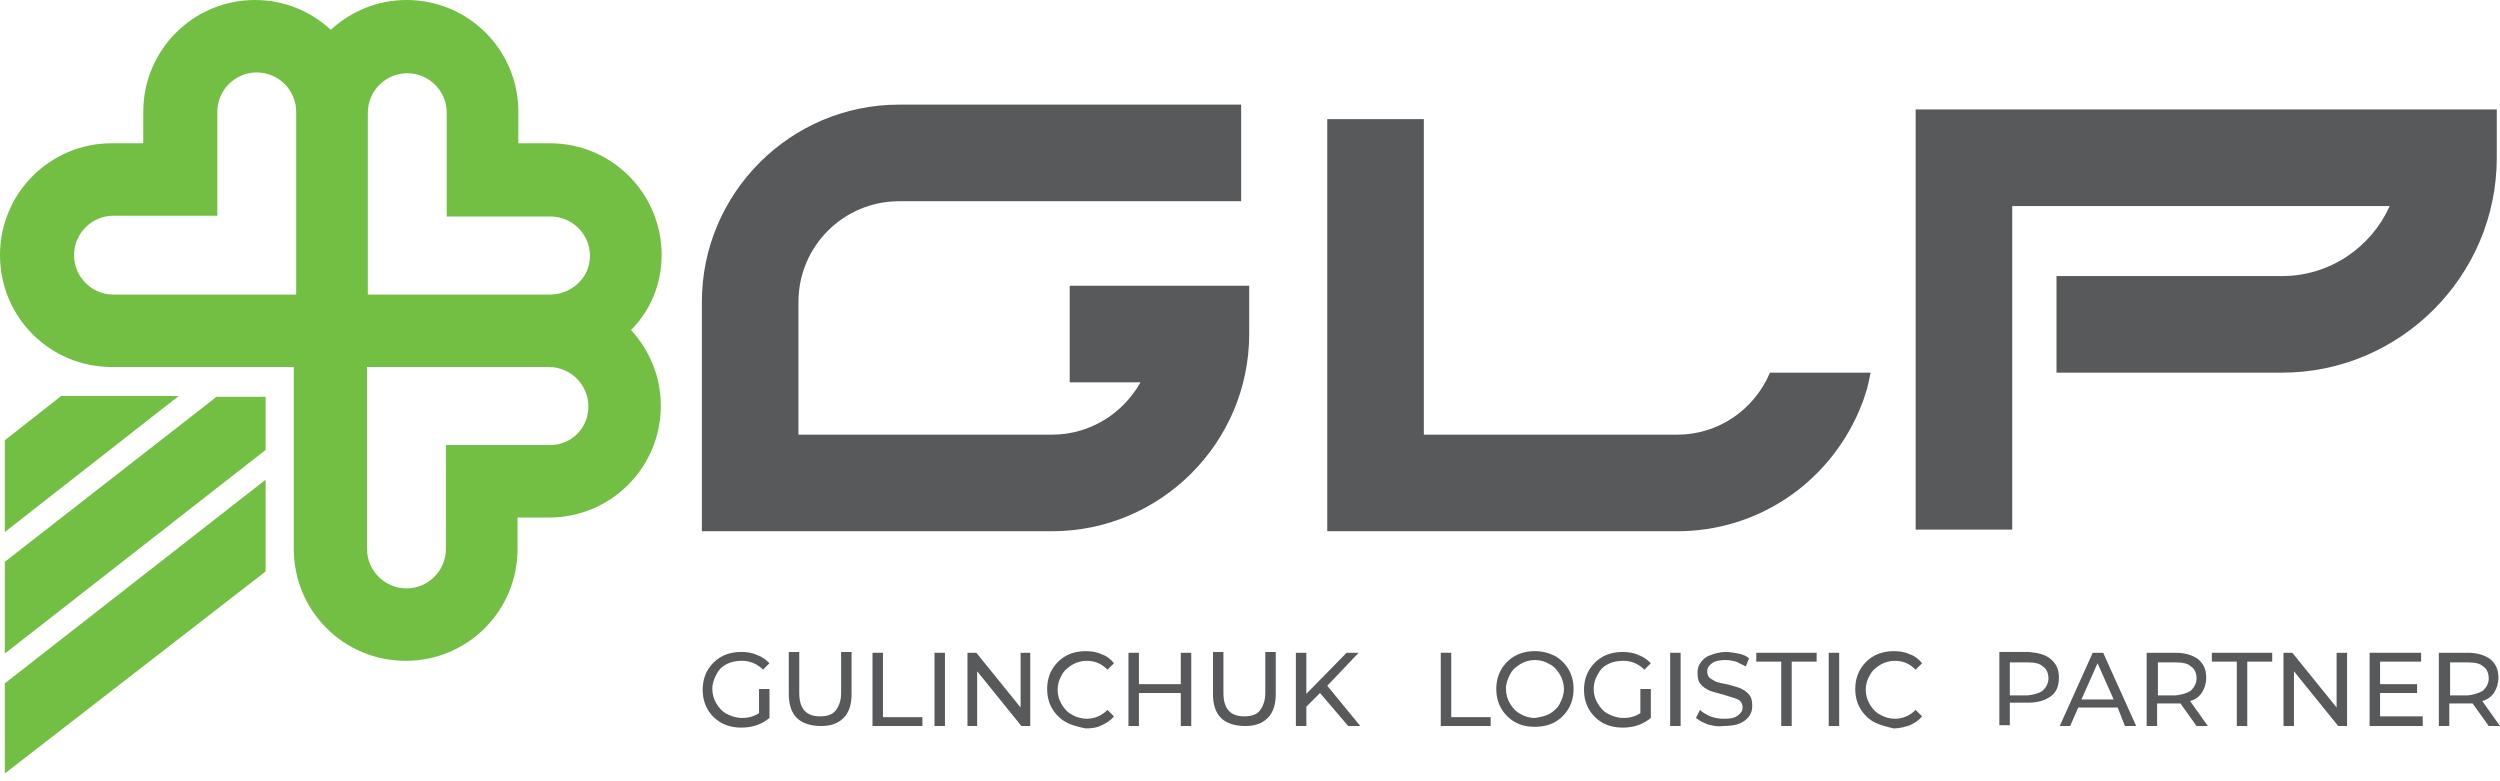 <svg width="128" height="40" viewBox="0 0 128 40" fill="none" xmlns="http://www.w3.org/2000/svg">
<path d="M90.622 19.081C89.798 21.017 87.943 22.254 85.883 22.254H72.901V6.099H67.956V27.199H85.883C89.963 27.199 93.589 24.767 95.196 21.017C95.32 20.729 95.444 20.399 95.526 20.111C95.65 19.781 95.691 19.451 95.773 19.081H90.622Z" fill="#58595B"/>
<path d="M53.862 27.199H35.936V15.454C35.936 9.891 40.469 5.357 46.032 5.357H63.547V10.303H46.032C43.189 10.303 40.881 12.611 40.881 15.454V22.254H53.862C55.799 22.254 57.489 21.182 58.395 19.575H54.769V14.63H63.959V17.102C63.959 22.666 59.426 27.199 53.862 27.199Z" fill="#58595B"/>
<path d="M103.026 27.117H98.081V5.605H127.835V8.077C127.835 14.135 122.89 19.081 116.832 19.081H105.293V14.135H116.832C119.305 14.135 121.406 12.652 122.354 10.55H103.026V27.117Z" fill="#58595B"/>
<path d="M33.875 13.064C33.875 9.891 31.32 7.335 28.147 7.335H26.54V5.728C26.54 2.555 23.985 0 20.811 0C19.328 0 17.968 0.577 16.938 1.525C15.907 0.577 14.547 0 13.064 0C9.891 0 7.335 2.555 7.335 5.728V7.335H5.728C2.555 7.335 0 9.891 0 13.064C0 16.237 2.555 18.792 5.728 18.792H15.042V28.106C15.042 31.279 17.597 33.834 20.77 33.834C23.943 33.834 26.498 31.279 26.498 28.106V26.498H28.106C31.279 26.498 33.834 23.943 33.834 20.77C33.834 19.287 33.257 17.927 32.309 16.896C33.298 15.907 33.875 14.547 33.875 13.064ZM15.124 15.083H5.811C4.698 15.083 3.791 14.176 3.791 13.064C3.791 11.951 4.698 11.044 5.811 11.044H11.127V5.728C11.127 4.616 12.034 3.709 13.146 3.709C14.259 3.709 15.165 4.616 15.165 5.728V15.083H15.124ZM28.147 22.789H22.831V28.106C22.831 29.218 21.924 30.125 20.811 30.125C19.699 30.125 18.792 29.218 18.792 28.106V18.792H28.106C29.218 18.792 30.125 19.699 30.125 20.811C30.125 21.924 29.259 22.789 28.147 22.789ZM28.147 15.083H18.833V5.769C18.833 4.657 19.74 3.75 20.852 3.75C21.965 3.75 22.872 4.657 22.872 5.769V11.086H28.188C29.301 11.086 30.207 11.992 30.207 13.105C30.207 14.218 29.259 15.083 28.147 15.083ZM0.247 22.542V27.24L9.149 20.276H3.132L0.247 22.542ZM0.247 28.765V33.463L13.6 23.037V20.317H11.086L0.247 28.765ZM0.247 39.603L13.6 29.259V24.561L0.247 34.988V39.603Z" fill="#72BF44"/>
<path d="M38.862 35.276H39.397V36.759C39.191 36.924 38.985 37.048 38.738 37.13C38.491 37.212 38.243 37.254 37.955 37.254C37.584 37.254 37.213 37.171 36.925 37.006C36.636 36.842 36.389 36.594 36.224 36.306C36.059 36.017 35.977 35.688 35.977 35.317C35.977 34.946 36.059 34.616 36.224 34.328C36.389 34.039 36.636 33.792 36.925 33.627C37.213 33.462 37.584 33.38 37.955 33.38C38.243 33.38 38.532 33.421 38.779 33.545C39.026 33.627 39.233 33.792 39.397 33.957L39.068 34.286C38.779 33.998 38.408 33.833 37.996 33.833C37.708 33.833 37.46 33.874 37.213 33.998C36.966 34.122 36.801 34.286 36.677 34.534C36.554 34.781 36.471 34.987 36.471 35.276C36.471 35.564 36.554 35.811 36.677 36.017C36.801 36.223 36.966 36.429 37.213 36.553C37.46 36.677 37.708 36.759 37.996 36.759C38.326 36.759 38.614 36.677 38.862 36.512V35.276Z" fill="#58595B"/>
<path d="M40.798 36.76C40.51 36.471 40.386 36.059 40.386 35.524V33.381H40.922V35.482C40.922 36.307 41.293 36.678 41.994 36.678C42.323 36.678 42.612 36.595 42.777 36.389C42.941 36.183 43.065 35.895 43.065 35.482V33.381H43.601V35.524C43.601 36.059 43.477 36.471 43.189 36.76C42.9 37.048 42.529 37.172 42.035 37.172C41.54 37.172 41.087 37.048 40.798 36.76Z" fill="#58595B"/>
<path d="M44.672 33.422H45.208V36.719H47.227V37.172H44.672V33.422Z" fill="#58595B"/>
<path d="M47.846 33.422H48.381V37.172H47.846V33.422Z" fill="#58595B"/>
<path d="M52.749 33.422V37.172H52.296L50.03 34.37V37.172H49.535V33.422H49.988L52.255 36.224V33.422H52.749Z" fill="#58595B"/>
<path d="M54.563 36.966C54.274 36.801 54.027 36.554 53.862 36.265C53.697 35.977 53.615 35.647 53.615 35.276C53.615 34.905 53.697 34.576 53.862 34.287C54.027 33.999 54.274 33.752 54.563 33.587C54.851 33.422 55.222 33.339 55.593 33.339C55.882 33.339 56.17 33.381 56.417 33.504C56.664 33.587 56.871 33.752 57.035 33.958L56.706 34.287C56.417 33.999 56.088 33.834 55.634 33.834C55.346 33.834 55.099 33.916 54.892 34.04C54.686 34.164 54.48 34.328 54.357 34.576C54.233 34.782 54.151 35.029 54.151 35.318C54.151 35.606 54.233 35.853 54.357 36.059C54.48 36.265 54.645 36.471 54.892 36.595C55.099 36.719 55.387 36.801 55.634 36.801C56.046 36.801 56.417 36.636 56.706 36.348L57.035 36.678C56.871 36.884 56.664 37.007 56.417 37.131C56.17 37.254 55.923 37.296 55.593 37.296C55.181 37.213 54.851 37.131 54.563 36.966Z" fill="#58595B"/>
<path d="M60.992 33.422V37.172H60.456V35.482H58.313V37.172H57.777V33.422H58.313V35.029H60.456V33.422H60.992Z" fill="#58595B"/>
<path d="M62.516 36.76C62.228 36.471 62.104 36.059 62.104 35.524V33.381H62.64V35.482C62.64 36.307 63.011 36.678 63.712 36.678C64.041 36.678 64.33 36.595 64.495 36.389C64.659 36.183 64.783 35.895 64.783 35.482V33.381H65.319V35.524C65.319 36.059 65.195 36.471 64.907 36.76C64.618 37.048 64.247 37.172 63.753 37.172C63.258 37.172 62.805 37.048 62.516 36.76Z" fill="#58595B"/>
<path d="M67.585 35.482L66.885 36.183V37.172H66.349V33.422H66.885V35.524L68.945 33.422H69.563L67.956 35.111L69.646 37.172H69.028L67.585 35.482Z" fill="#58595B"/>
<path d="M73.767 33.421H74.303V36.718H76.322V37.172H73.767V33.421Z" fill="#58595B"/>
<path d="M77.558 36.966C77.27 36.801 77.022 36.554 76.858 36.265C76.693 35.977 76.61 35.647 76.61 35.276C76.61 34.905 76.693 34.576 76.858 34.287C77.022 33.999 77.27 33.752 77.558 33.587C77.847 33.422 78.218 33.339 78.588 33.339C78.959 33.339 79.289 33.422 79.619 33.587C79.907 33.752 80.154 33.999 80.319 34.287C80.484 34.576 80.567 34.905 80.567 35.276C80.567 35.647 80.484 35.977 80.319 36.265C80.154 36.554 79.907 36.801 79.619 36.966C79.33 37.131 78.959 37.213 78.588 37.213C78.176 37.213 77.847 37.131 77.558 36.966ZM79.33 36.554C79.536 36.43 79.742 36.265 79.866 36.018C79.99 35.771 80.072 35.565 80.072 35.276C80.072 34.988 79.99 34.741 79.866 34.535C79.742 34.328 79.578 34.122 79.33 33.999C79.124 33.875 78.877 33.793 78.588 33.793C78.3 33.793 78.053 33.875 77.847 33.999C77.641 34.122 77.435 34.287 77.311 34.535C77.187 34.782 77.105 34.988 77.105 35.276C77.105 35.565 77.187 35.812 77.311 36.018C77.435 36.224 77.6 36.43 77.847 36.554C78.053 36.678 78.3 36.76 78.588 36.76C78.836 36.719 79.083 36.678 79.33 36.554Z" fill="#58595B"/>
<path d="M83.987 35.276H84.523V36.76C84.317 36.925 84.111 37.048 83.864 37.131C83.616 37.213 83.369 37.254 83.081 37.254C82.71 37.254 82.339 37.172 82.05 37.007C81.762 36.842 81.514 36.595 81.35 36.307C81.185 36.018 81.102 35.688 81.102 35.318C81.102 34.947 81.185 34.617 81.35 34.328C81.514 34.04 81.762 33.793 82.05 33.628C82.339 33.463 82.71 33.381 83.081 33.381C83.369 33.381 83.657 33.422 83.905 33.545C84.152 33.628 84.358 33.793 84.523 33.958L84.193 34.287C83.905 33.999 83.534 33.834 83.122 33.834C82.833 33.834 82.586 33.875 82.339 33.999C82.091 34.122 81.927 34.287 81.803 34.535C81.679 34.741 81.597 34.988 81.597 35.276C81.597 35.565 81.679 35.812 81.803 36.018C81.927 36.224 82.091 36.43 82.339 36.554C82.586 36.678 82.833 36.76 83.122 36.76C83.451 36.76 83.74 36.678 83.987 36.513V35.276Z" fill="#58595B"/>
<path d="M85.512 33.422H86.048V37.172H85.512V33.422Z" fill="#58595B"/>
<path d="M87.449 37.09C87.201 37.007 86.996 36.883 86.831 36.76L87.037 36.348C87.16 36.471 87.366 36.595 87.572 36.678C87.778 36.76 88.026 36.801 88.273 36.801C88.603 36.801 88.809 36.76 88.974 36.636C89.138 36.513 89.221 36.389 89.221 36.224C89.221 36.1 89.18 35.977 89.097 35.895C89.015 35.812 88.891 35.771 88.767 35.73C88.644 35.688 88.479 35.647 88.232 35.565C87.943 35.482 87.737 35.441 87.531 35.359C87.366 35.276 87.201 35.194 87.078 35.029C86.954 34.905 86.913 34.699 86.913 34.452C86.913 34.246 86.954 34.081 87.078 33.916C87.201 33.752 87.325 33.628 87.572 33.545C87.778 33.463 88.067 33.381 88.355 33.381C88.561 33.381 88.809 33.422 89.015 33.463C89.221 33.504 89.427 33.587 89.55 33.71L89.386 34.122C89.221 34.04 89.056 33.958 88.891 33.875C88.726 33.834 88.52 33.793 88.355 33.793C88.067 33.793 87.82 33.834 87.655 33.958C87.49 34.081 87.408 34.205 87.408 34.37C87.408 34.493 87.449 34.617 87.531 34.699C87.614 34.782 87.737 34.823 87.861 34.905C87.984 34.947 88.149 34.988 88.397 35.029C88.685 35.111 88.891 35.153 89.097 35.235C89.262 35.318 89.427 35.4 89.55 35.565C89.674 35.688 89.715 35.895 89.715 36.142C89.715 36.348 89.674 36.513 89.55 36.678C89.427 36.842 89.262 36.966 89.056 37.048C88.85 37.131 88.561 37.172 88.232 37.172C87.984 37.213 87.737 37.172 87.449 37.09Z" fill="#58595B"/>
<path d="M91.199 33.875H89.921V33.422H93.012V33.875H91.735V37.172H91.199V33.875Z" fill="#58595B"/>
<path d="M93.63 33.422H94.166V37.172H93.63V33.422Z" fill="#58595B"/>
<path d="M95.938 36.966C95.65 36.801 95.403 36.554 95.238 36.265C95.073 35.977 94.99 35.647 94.99 35.276C94.99 34.905 95.073 34.576 95.238 34.287C95.403 33.999 95.65 33.752 95.938 33.587C96.227 33.422 96.598 33.339 96.969 33.339C97.257 33.339 97.545 33.381 97.793 33.504C98.04 33.587 98.246 33.752 98.411 33.958L98.081 34.287C97.793 33.999 97.463 33.834 97.01 33.834C96.721 33.834 96.474 33.916 96.268 34.04C96.062 34.164 95.856 34.328 95.732 34.576C95.609 34.782 95.526 35.029 95.526 35.318C95.526 35.606 95.609 35.853 95.732 36.059C95.856 36.265 96.021 36.471 96.268 36.595C96.474 36.719 96.762 36.801 97.01 36.801C97.422 36.801 97.793 36.636 98.081 36.348L98.411 36.678C98.246 36.884 98.04 37.007 97.793 37.131C97.545 37.213 97.257 37.296 96.969 37.296C96.598 37.213 96.268 37.131 95.938 36.966Z" fill="#58595B"/>
<path d="M105.005 33.751C105.293 33.999 105.417 34.287 105.417 34.699C105.417 35.111 105.293 35.441 105.005 35.647C104.716 35.853 104.345 35.977 103.851 35.977H102.903V37.131H102.367V33.38H103.851C104.345 33.422 104.716 33.504 105.005 33.751ZM104.592 35.359C104.757 35.194 104.881 34.988 104.881 34.74C104.881 34.493 104.798 34.246 104.592 34.122C104.428 33.957 104.139 33.916 103.809 33.916H102.903V35.606H103.809C104.18 35.565 104.428 35.482 104.592 35.359Z" fill="#58595B"/>
<path d="M108.425 36.224H106.406L105.993 37.172H105.458L107.147 33.422H107.683L109.373 37.172H108.796L108.425 36.224ZM108.219 35.812L107.395 33.957L106.57 35.812H108.219Z" fill="#58595B"/>
<path d="M112.464 37.172L111.639 36.018C111.557 36.018 111.474 36.018 111.392 36.018H110.444V37.172H109.909V33.422H111.392C111.887 33.422 112.258 33.545 112.546 33.751C112.834 33.999 112.958 34.287 112.958 34.699C112.958 34.988 112.876 35.235 112.752 35.441C112.628 35.647 112.422 35.812 112.134 35.894L113.041 37.172H112.464ZM112.175 35.359C112.34 35.194 112.464 34.988 112.464 34.74C112.464 34.493 112.381 34.246 112.175 34.122C112.01 33.957 111.722 33.916 111.392 33.916H110.485V35.606H111.392C111.722 35.565 112.01 35.482 112.175 35.359Z" fill="#58595B"/>
<path d="M114.524 33.875H113.247V33.422H116.337V33.875H115.06V37.172H114.524V33.875Z" fill="#58595B"/>
<path d="M120.17 33.422V37.172H119.717L117.45 34.37V37.172H116.914V33.422H117.368L119.634 36.224V33.422H120.17Z" fill="#58595B"/>
<path d="M124.044 36.718V37.172H121.324V33.422H123.961V33.875H121.86V35.029H123.755V35.482H121.86V36.677H124.044V36.718Z" fill="#58595B"/>
<path d="M127.423 37.172L126.599 36.018C126.516 36.018 126.434 36.018 126.352 36.018H125.404V37.172H124.868V33.422H126.352C126.846 33.422 127.217 33.545 127.505 33.751C127.794 33.999 127.918 34.287 127.918 34.699C127.918 34.988 127.835 35.235 127.711 35.441C127.588 35.647 127.382 35.812 127.093 35.894L128 37.172H127.423ZM127.135 35.359C127.299 35.194 127.423 34.988 127.423 34.74C127.423 34.493 127.341 34.246 127.135 34.122C126.97 33.957 126.681 33.916 126.352 33.916H125.445V35.606H126.352C126.681 35.565 126.928 35.482 127.135 35.359Z" fill="#58595B"/>
</svg>
